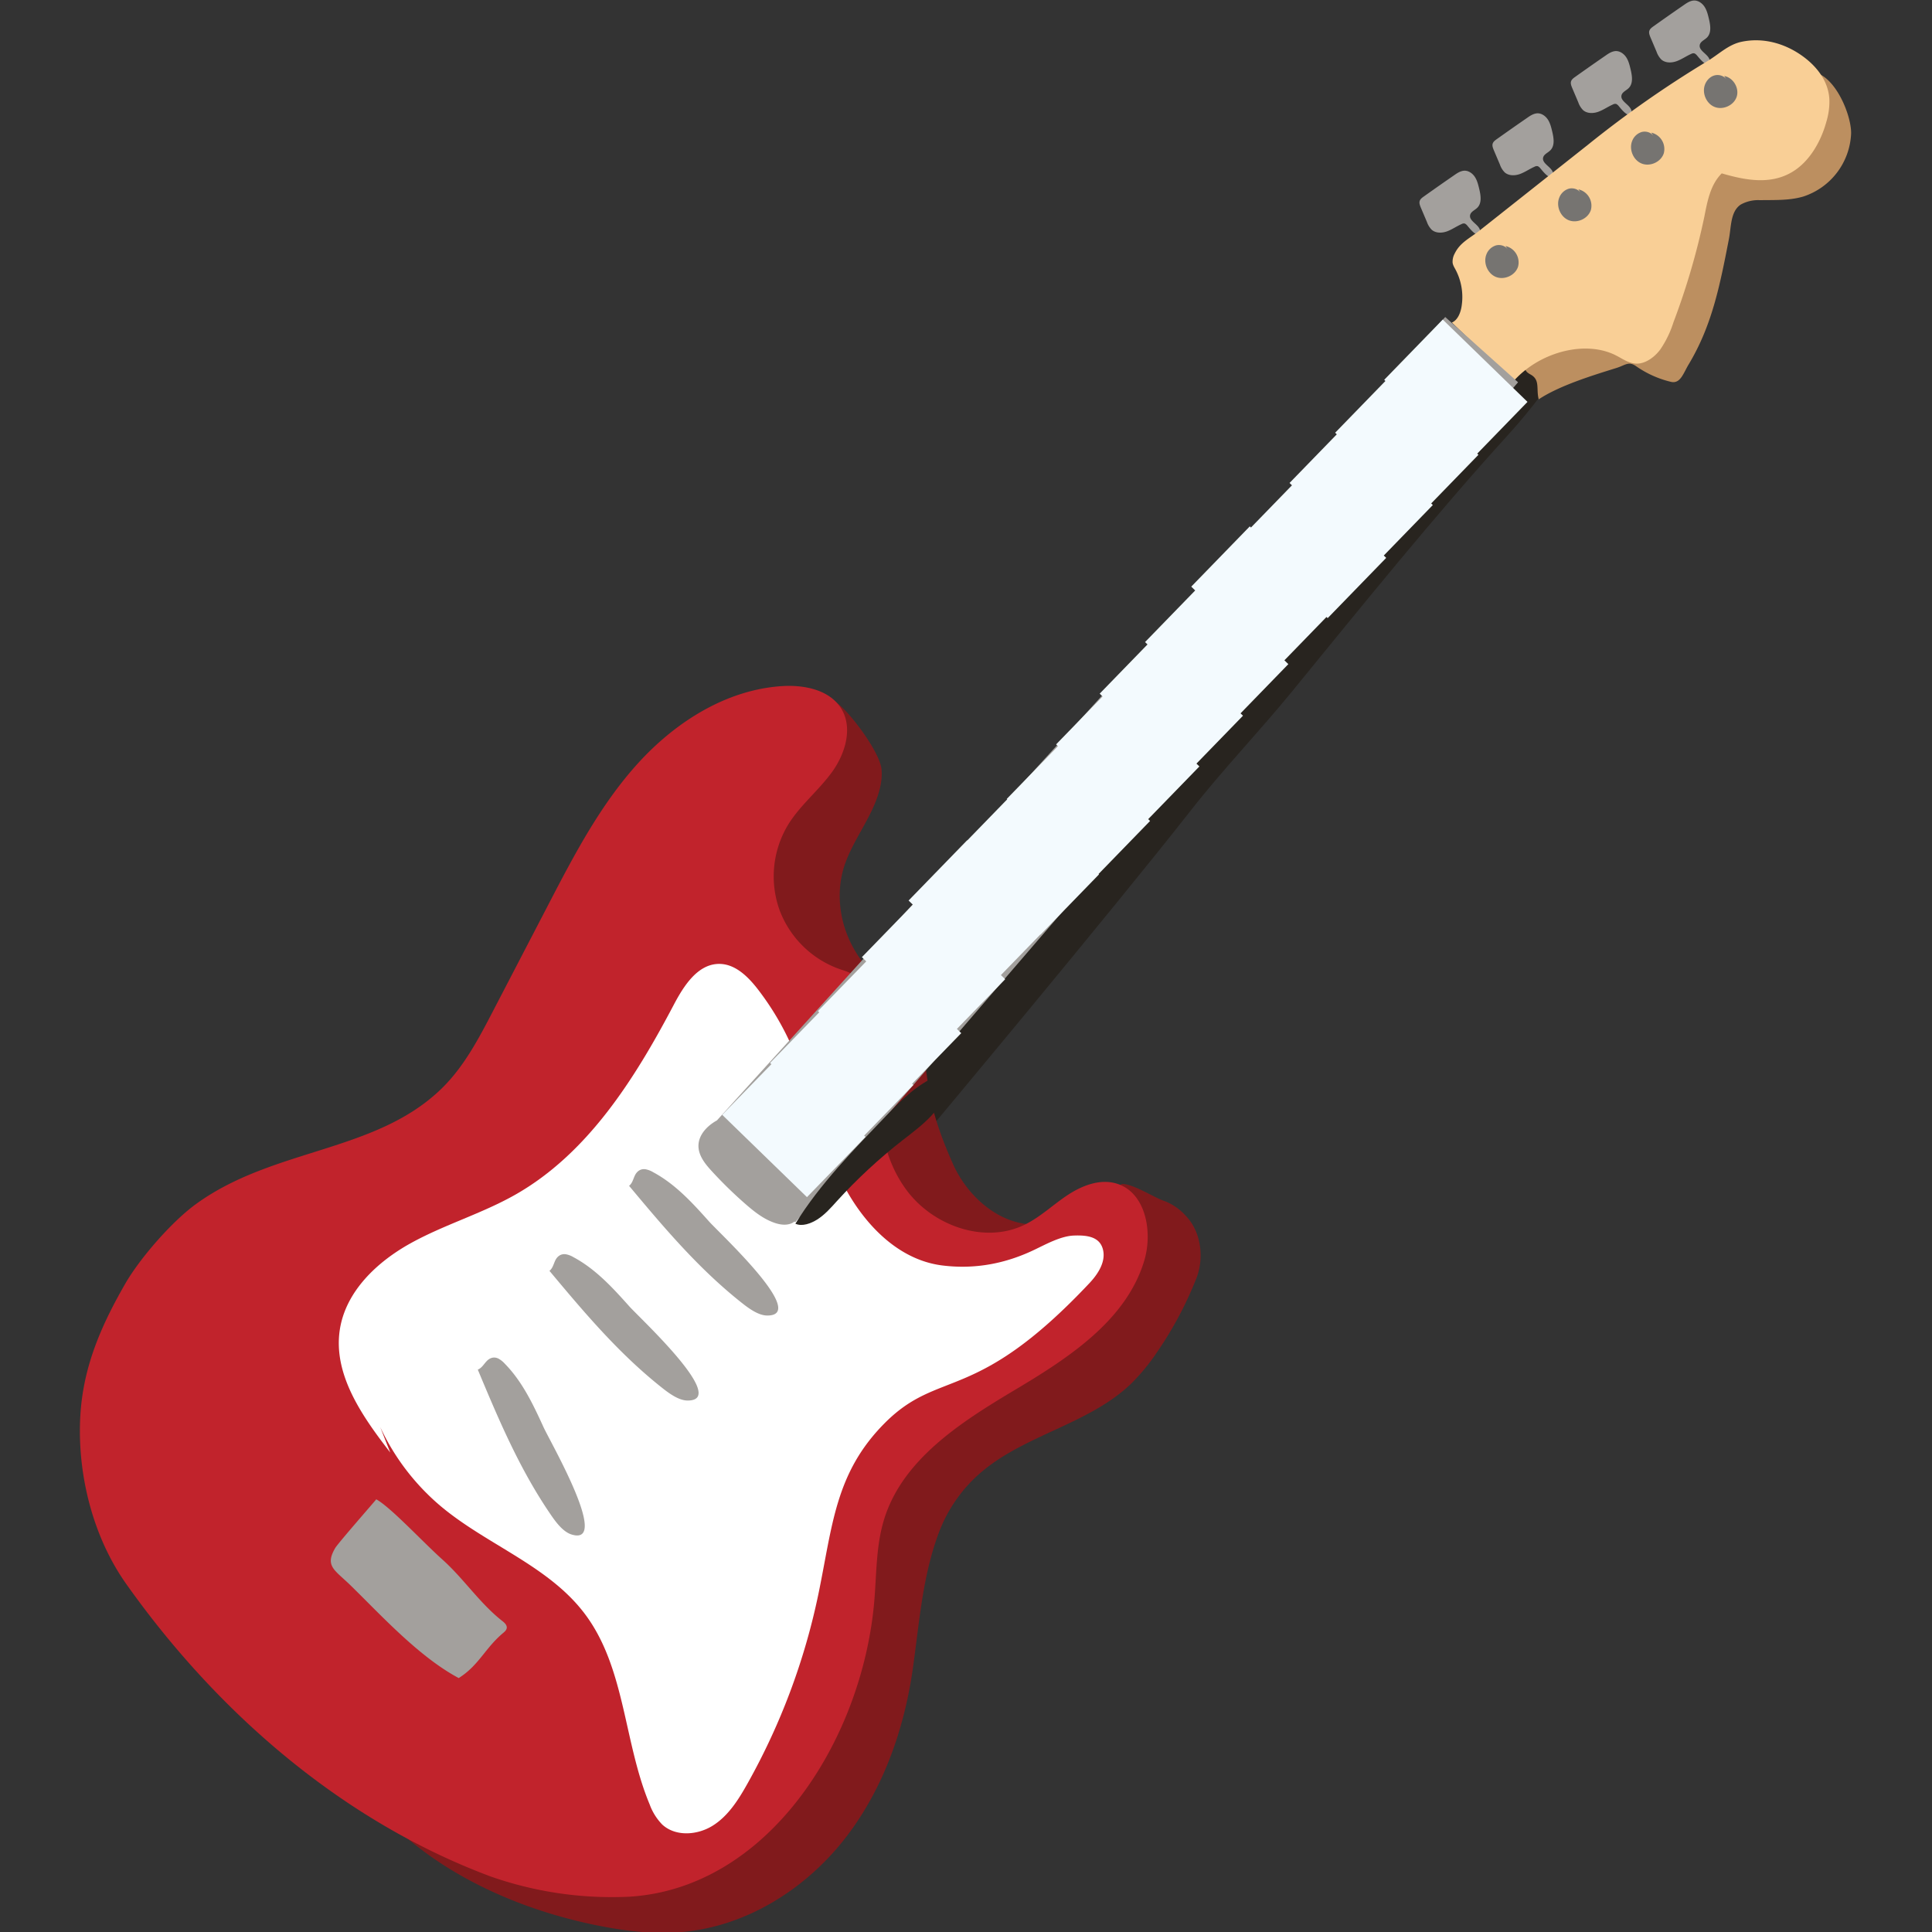<?xml version="1.0" encoding="utf-8"?>
<svg version="1.1" xmlns="http://www.w3.org/2000/svg" xmlns:xlink="http://www.w3.org/1999/xlink" x="0px" y="0px"
	 viewBox="0 0 23 23" style="enable-background:new 0 0 100 100;" xml:space="preserve">
	 <rect x="0" y="0" width="23" height="23" fill="#333333" stroke="none"/>
	 <path
      d="M17.459 2.676c-.007-.006-.014-.012-.023-.015a.054.054 0 0 0-.037.007c-.059.026-.112.064-.172.086s-.134.024-.183-.019a.246.246 0 0 1-.057-.093l-.073-.172c-.01-.025-.021-.052-.013-.077.007-.023.028-.039.048-.053.121-.086.242-.171.364-.255.037-.026.077-.052.123-.053.05 0 .096.034.123.076.027.042.039.092.051.142.018.076.033.167-.023.223-.029.029-.074.045-.085.084-.02.076.109.114.119.192.001.007.001.015-.003.021-.034.076-.141-.077-.159-.094zM18.328 1.993c-.007-.006-.014-.012-.023-.015a.054.054 0 0 0-.037.007c-.059.026-.112.064-.172.086s-.134.024-.183-.019a.246.246 0 0 1-.057-.093l-.073-.172c-.01-.025-.021-.052-.013-.077.007-.023.028-.039.048-.053.121-.086.242-.171.364-.255.037-.026.077-.052.123-.053.05 0 .096.034.123.076.027.042.039.092.051.142.018.076.033.167-.023.223-.029.029-.074.045-.085.084-.02.076.109.114.119.192.001.007.001.015-.003.021-.035.076-.141-.077-.159-.094zM19.261 1.252c-.007-.006-.014-.012-.023-.015a.054.054 0 0 0-.037.007c-.059.026-.112.064-.172.086-.06.022-.134.024-.183-.019a.246.246 0 0 1-.057-.093l-.073-.172c-.01-.025-.021-.052-.013-.077.007-.023.028-.039.048-.053.121-.086.242-.171.364-.255.037-.026.077-.052.123-.053.05 0 .096.034.123.076.027.042.039.092.051.142.018.076.033.167-.023.223-.029.029-.074.045-.085.084-.02.076.109.114.119.192.001.007.001.015-.003.021-.035.075-.142-.078-.159-.094zM20.193.65c-.007-.006-.014-.012-.023-.015a.054.054 0 0 0-.037.007c-.059.026-.112.064-.172.086-.06.022-.134.024-.183-.019a.246.246 0 0 1-.057-.093l-.073-.172c-.01-.025-.021-.052-.013-.077.007-.023.028-.039.048-.053.121-.086.242-.171.364-.255.037-.026.077-.052.123-.053.05 0 .096.034.123.076.027.042.039.092.051.142.018.076.033.167-.023.223-.029.029-.074.045-.085.084-.02.076.109.114.119.192.001.007.001.015-.003.021-.034.075-.141-.078-.159-.094z"
      fill="#a3a09d"
    />
    <path
      d="M17.542 4.362c.022-.266.331-.453.588-.381.257.072.861-.72.836-.455-.031.324-.43 1.009-1.016 1.655-.871.958-1.752 2.051-2.571 3.054-.39.477-.825.93-1.205 1.416-.96 1.224-3.144 3.836-3.144 3.836-.194.211-.311.102-.505.313-.144.156-.294.317-.489.4-.196.083-.451.066-.587-.097 2.393-3.591 5.158-7.018 8.246-10.033"
      fill="#28241f"
    />
    <path
      d="M22.037 1.591a.826.826 0 0 1-.57.749c-.167.049-.342.04-.515.043a.425.425 0 0 0-.23.053c-.123.084-.111.264-.14.411-.11.568-.204 1.034-.48 1.493-.061.101-.097.232-.209.206a1.217 1.217 0 0 1-.415-.186c-.091-.064-.129-.012-.236.021-.279.087-.678.209-.924.373-.032-.124.018-.228-.091-.292-.026-.015-.056-.031-.067-.06-.009-.027.002-.056.013-.083.467-1.13 1.393-2.012 2.397-2.693.169-.114.341-.225.498-.357.115-.097.269-.368.407-.406.324-.09.568.485.562.728z"
      fill="#bc8f60"
    />
    <path
      d="M9.96 8.365c.165.121.514.589.534.792.01.1-.008.201-.038.297-.09.288-.287.532-.391.816-.135.365-.08.852.253 1.244-.3.455-1.181-.409-1.381-.874a1.291 1.291 0 0 1 .28-1.401c.129-.125.286-.223.395-.366.114-.149.073-.282.113-.439.155.031.108-.163.235-.069zM11.345 13.857c.183.41.591.755 1.038.718-.238.206-.578.277-.888.217s-.587-.242-.796-.479a.916.916 0 0 1-.187-.297c-.104-.294-.575-1.154-.423-1.426.069-.123.531-.482.658-.549.164-.088.275.666.299.855.045.332.161.651.299.961zM13.355 14.095c.136-.004.388.166.518.207a.66.66 0 0 1 .247.176c.18.188.218.501.121.744a4.387 4.387 0 0 1-.464.871 2.427 2.427 0 0 1-.316.384c-.509.485-1.28.606-1.806 1.072a1.754 1.754 0 0 0-.472.681c-.202.528-.237 1.081-.317 1.641-.105.736-.365 1.462-.829 2.044-.464.581-1.144 1.007-1.885 1.082-.364.037-.731-.01-1.089-.085-1.195-.251-2.377-.875-2.977-1.938-.027-.048-.053-.101-.044-.154.012-.067.074-.112.131-.149 1.058-.688 2.144-1.342 3.106-2.158.746-.633 1.412-1.357 2.164-1.983.752-.626 1.616-1.161 2.581-1.323a.652.652 0 0 0 .139-.053c.479-.246.761-.741 1.192-1.059z"
      fill="#811a1c"
    />
    <path
      d="M17.284 3.84c.073-.03.108-.126.118-.208a.698.698 0 0 0-.074-.422c-.014-.026-.031-.052-.035-.083a.202.202 0 0 1 .026-.111c.064-.13.179-.18.289-.267l1.294-1.024a12.8 12.8 0 0 1 1.411-.989c.148-.087.257-.203.417-.238.28-.06.558.032.77.201.143.114.265.276.278.478a.817.817 0 0 1-.034.267c-.065.241-.202.48-.408.603-.265.159-.57.095-.839.017-.136.135-.171.332-.208.52a8.46 8.46 0 0 1-.367 1.253 1.23 1.23 0 0 1-.157.324c-.072.096-.18.171-.286.168-.087-.003-.159-.055-.234-.094-.365-.192-.921-.047-1.232.309-.23-.238-.526-.508-.729-.704z"
      fill="#f9cf96"
    />
    <path
      d="M7.489 22.58c1.655-.099 2.771-1.855 2.918-3.506.029-.329.02-.666.117-.983.218-.714.91-1.158 1.551-1.54.641-.382 1.332-.828 1.547-1.543.104-.347.016-.814-.33-.918-.199-.06-.414.025-.587.14-.173.115-.325.263-.513.353-.469.225-1.069.015-1.386-.397-.317-.412-.385-.975-.293-1.486.028-.154.068-.311.042-.465-.054-.307-.221-.593-.52-.685a1.188 1.188 0 0 1-.752-.709 1.189 1.189 0 0 1 .103-1.029c.143-.229.36-.402.519-.621.158-.219.251-.525.11-.755-.139-.225-.442-.285-.706-.268-.664.043-1.269.428-1.716.921-.447.493-.759 1.091-1.066 1.682l-.657 1.264c-.172.331-.349.669-.617.928-.787.763-2.002.701-2.924 1.374-.283.206-.661.639-.836.942-.328.569-.528 1.074-.541 1.683-.015.657.171 1.359.551 1.895 1.088 1.535 2.575 2.824 4.338 3.482a4.36 4.36 0 0 0 1.648.241z"
      fill="#c1232c"
    />
    <path
      d="M4.646 17.292c-.333-.43-.684-.929-.6-1.466.071-.452.44-.802.84-1.024.4-.222.846-.352 1.244-.577.868-.491 1.426-1.381 1.891-2.263.119-.226.285-.487.541-.487.192 0 .346.154.463.306.146.19.271.395.372.612.242.515.349 1.085.589 1.6.24.516.668 1.002 1.233 1.072.387.048.753-.021 1.104-.191.137-.066.308-.159.46-.165.152-.006.303.011.345.157.043.148-.054.299-.16.411-1.365 1.45-1.782 1.008-2.436 1.665-.591.594-.62 1.219-.79 2.039a7.888 7.888 0 0 1-.845 2.255c-.106.189-.226.38-.409.496s-.444.136-.604-.011a.672.672 0 0 1-.15-.24c-.31-.741-.288-1.625-.771-2.267-.429-.572-1.161-.82-1.71-1.278a2.754 2.754 0 0 1-.727-.948"
      fill="#fff"
    />
    <path
      d="M4.479 17.849c.17.092.548.502.789.718.253.227.439.514.706.726.027.021.057.046.059.078.002.029-.021.051-.043.069-.217.182-.287.384-.529.537-.472-.252-.918-.742-1.285-1.101-.191-.187-.312-.229-.186-.446.033-.058.491-.579.489-.581zM8.44 14.54c-.194-.217-.399-.443-.664-.585a.271.271 0 0 0-.09-.035c-.064-.01-.106.029-.127.072-.021.043-.031.095-.07.125.409.489.826.987 1.349 1.399.09.071.199.146.298.145.489-.001-.565-.974-.696-1.121zM7.492 15.552c-.194-.217-.399-.443-.664-.585a.271.271 0 0 0-.09-.035c-.064-.01-.106.029-.127.072-.021.043-.031.095-.07.125.409.489.826.987 1.349 1.399.09.071.199.146.298.145.489-.002-.565-.975-.696-1.121zM6.471 16.991c-.121-.264-.25-.541-.461-.756a.292.292 0 0 0-.076-.061c-.059-.029-.109-.004-.142.032-.033.035-.058.081-.104.099.246.588.497 1.187.875 1.736.065.095.147.198.242.227.467.143-.252-1.098-.334-1.277zM18.072 4.551l-.867-.777-8.67 9.564c-.146.081-.267.226-.202.4.03.08.087.146.144.208.123.134.253.261.39.381.104.091.214.18.344.227.07.026.15.038.217.007a.153.153 0 0 0 .03-.019l.009.008 8.605-9.999z"
      fill="#a3a09d"
    />
    <path
      d="M9.729 14.518c.091-.058.163-.14.235-.22.24-.264.503-.507.784-.726.23-.178.491-.37.541-.657.008-.045.003-.103-.039-.121-.027-.012-.057-.002-.084.01-.241.101-.434.288-.614.477-.378.394-.797.82-1.083 1.287.08.037.185-.003.26-.05z"
      fill="#28241f"
    />
    <defs>
      <path
        id="Guitare_C_svg__a"
        d="M18.072 4.551l-.867-.777-8.67 9.564c-.146.081-.267.226-.202.4.03.08.087.146.144.208.123.134.253.261.39.381.104.091.214.18.344.227.07.026.15.038.217.007a.153.153 0 0 0 .03-.019l.009.008 8.605-9.999z"
      />
    </defs>
    <clipPath id="Guitare_C_svg__b">
      <use xlinkHref="#Guitare_C_svg__a" overflow="visible" />
    </clipPath>
    <g
      clipPath="url(#Guitare_C_svg__b)"
      fill="none"
      stroke="#f3fafe"
      strokeWidth="0.109"
      strokeLinecap="round"
      strokeLinejoin="round"
      strokeMiterlimit="10"
    >
      <path d="M8.946 12.913l1.009.98M9.516 12.295l1.009.98M10.086 11.678l1.009.98M10.609 11.036l1.009.98M11.165 10.362l1.009.98M11.726 9.788l1.009.98M12.334 9.152l1.009.98M12.921 8.503l1.009.98M13.44 7.899l1.009.98M13.98 7.285l1.009.98M14.53 6.625l1.009.98M15.145 6.02l1.009.98M15.7 5.391l1.009.98M16.243 4.793l1.009.98M16.827 4.163l1.009.98" />
    </g>
    <path
      d="M17.953 2.974c-.028-.046-.089-.066-.142-.053a.176.176 0 0 0-.115.106c-.041.1.012.23.113.27.101.04.23-.019.263-.122a.2.2 0 0 0-.149-.246M18.82 2.299c-.028-.046-.089-.066-.142-.053a.176.176 0 0 0-.115.106c-.041.1.012.23.113.27.101.04.23-.019.263-.122a.2.2 0 0 0-.149-.246M19.688 1.624c-.028-.046-.089-.066-.142-.053a.176.176 0 0 0-.115.106c-.041.1.012.23.113.27.101.04.23-.019.263-.122a.2.2 0 0 0-.149-.246M20.556.95c-.028-.046-.089-.066-.142-.053s-.095.056-.115.106c-.041.1.012.23.113.27s.23-.019.263-.122-.042-.228-.149-.246"
      fill="#767471"
    />
  </svg>